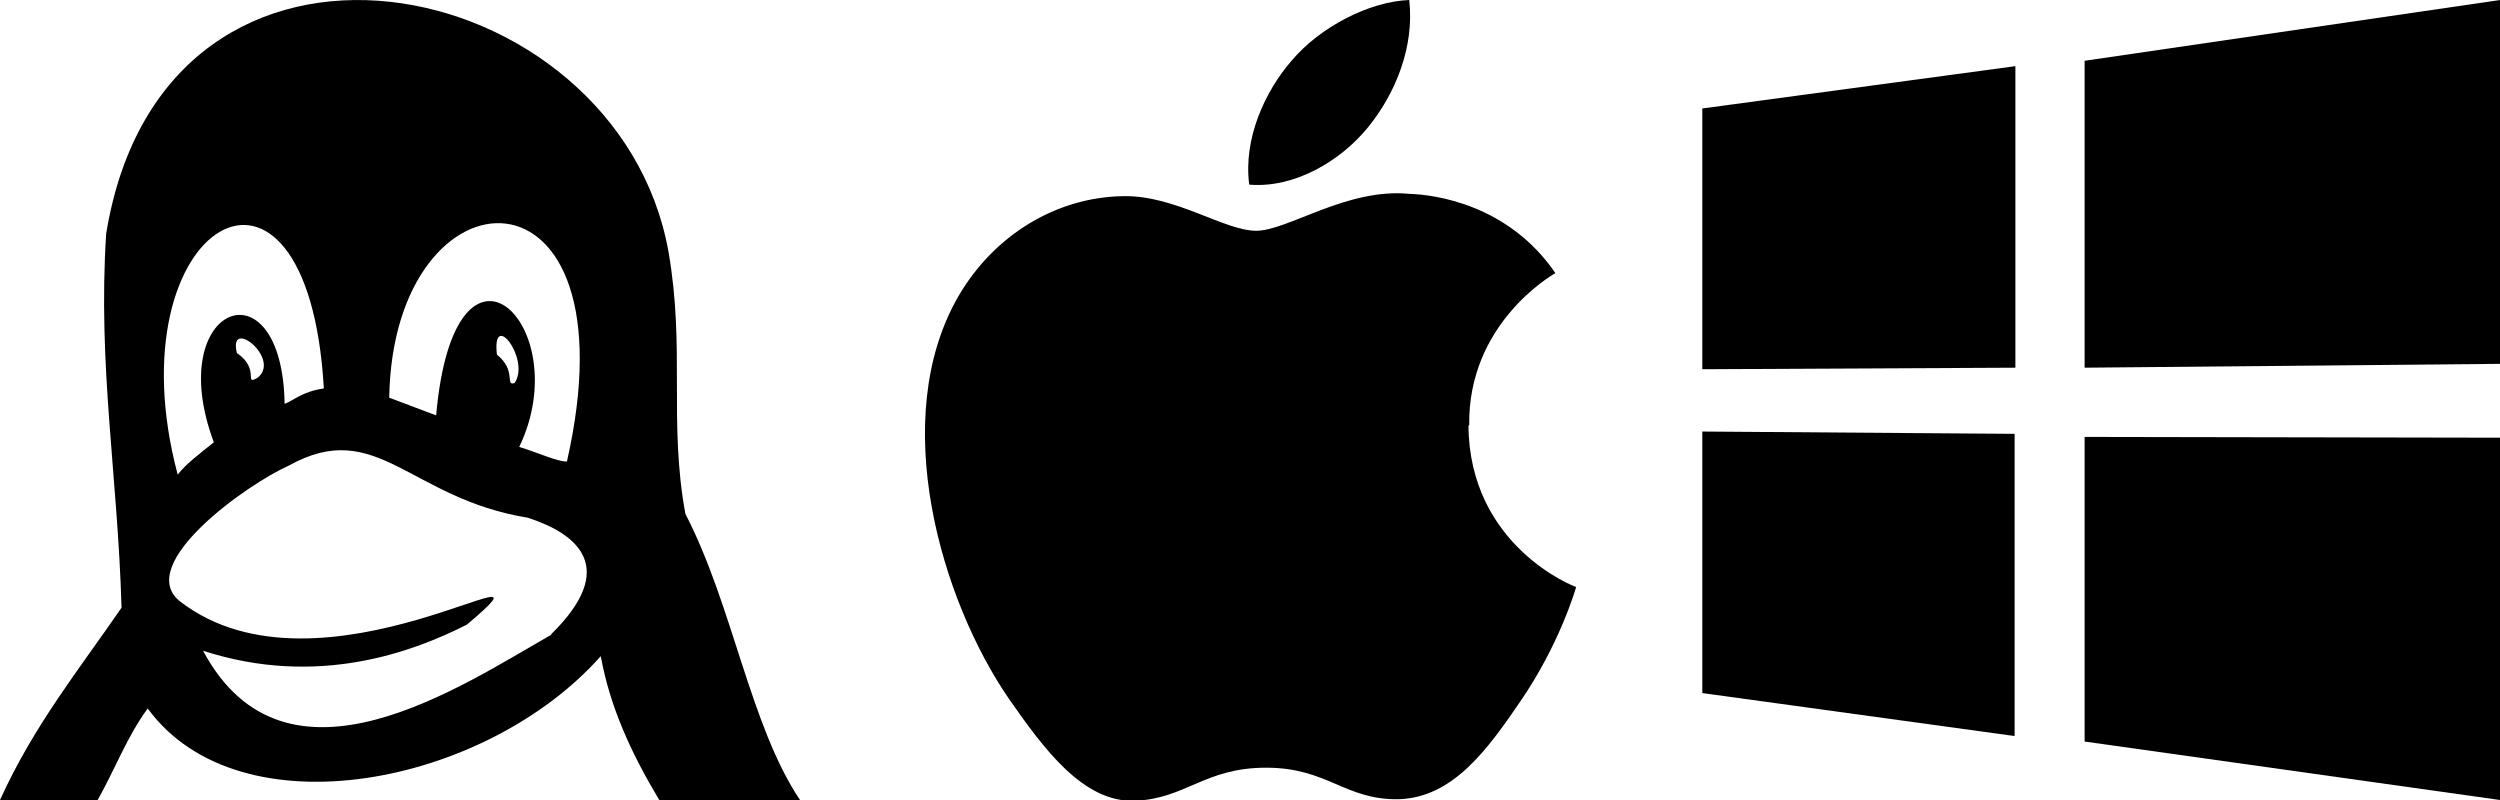 <svg xmlns="http://www.w3.org/2000/svg" version="1.1" width="50" height="16" viewBox="0 0 325 104"><path d="M0 104C4.4 94.3 10.3 87 15.8 79 15.3 61.7 12.7 47.6 13.8 30.4 21.4-16.3 80.3-4.1 86.9 32.7c2.2 12.6 0 22.1 2.2 34.1C95.3 78.8 97.5 94.3 104 104zm85.7 0C82 97.8 79.3 91.9 78.1 85.3 63.2 102.1 31.2 108.5 19.2 92.1 16.5 95.8 15 99.9 12.7 104zM71.6 82.5C80.5 73.8 75.1 69.4 68.6 67.3 53.2 64.8 49 54.2 37.6 60.5c-5.6 2.5-20 12.8-14.3 17.6 18.5 14.5 51.7-9 37.4 3.1-7.1 3.6-19.5 8.2-34.3 3.4 10.8 20.2 33.8 4.4 45.3-2.1zM27.8 57.5C21.1 39.6 36.7 33.7 37 52.5 38.3 52 39.3 50.9 42.1 50.5 40 14 14.4 29 23.1 61.7c1.1-1.4 2.7-2.6 4.7-4.2zm45.9 2.5C82.9 19.5 51.1 20.8 50.6 51.7l6.1 2.3c2.4-27.2 18.4-11.7 10.8 4.1 2.6 0.8 4.9 1.9 6.2 1.9zM33.5 49.1c3.1-2.5-3.9-8-2.7-3.2 3.1 2.1 0.8 4.3 2.7 3.2zm33.4 0.7c2.1-3.1-3-9.7-2.3-3.7 2.6 2.1 1 4.1 2.3 3.7zM190.9 55.3 190.9 55.3 190.9 55.3 190.9 55.3 190.9 55.3 190.9 55.3"/><path d="m190.9 55.3c0.1 15.7 13.8 21 14 21-0.1 0.4-2.2 7.5-7.2 14.8-4.3 6.3-8.8 12.6-15.9 12.8-7 0.1-9.2-4.1-17.2-4.1-8 0-10.4 4-17 4.3-6.8 0.3-12-6.9-16.4-13.2-8.9-12.9-15.8-36.5-6.6-52.4 4.6-7.9 12.7-12.9 21.5-13 6.7-0.1 13.1 4.5 17.2 4.5 4.1 0 11.8-5.6 19.9-4.8 3.4 0.1 12.9 1.4 19 10.3-0.5 0.3-11.4 6.6-11.2 19.8M177.8 16.6C181.4 12.2 183.9 6.1 183.2 0 178 0.2 171.6 3.5 167.9 7.9 164.5 11.8 161.6 18 162.4 24c5.8 0.5 11.8-3 15.4-7.4"/><path d="M271 7.9 325 0V47.3L271 47.8V7.9zM325 104 271 96.4 271 56.8 325 56.9 325 104zm-103.7-89.9 40.7-5.5 0 39.2-40.7 0.2 0-33.9zm40.7 81.6-40.7-5.6v-34l40.6 0.3 0 39.3z"/></svg>
